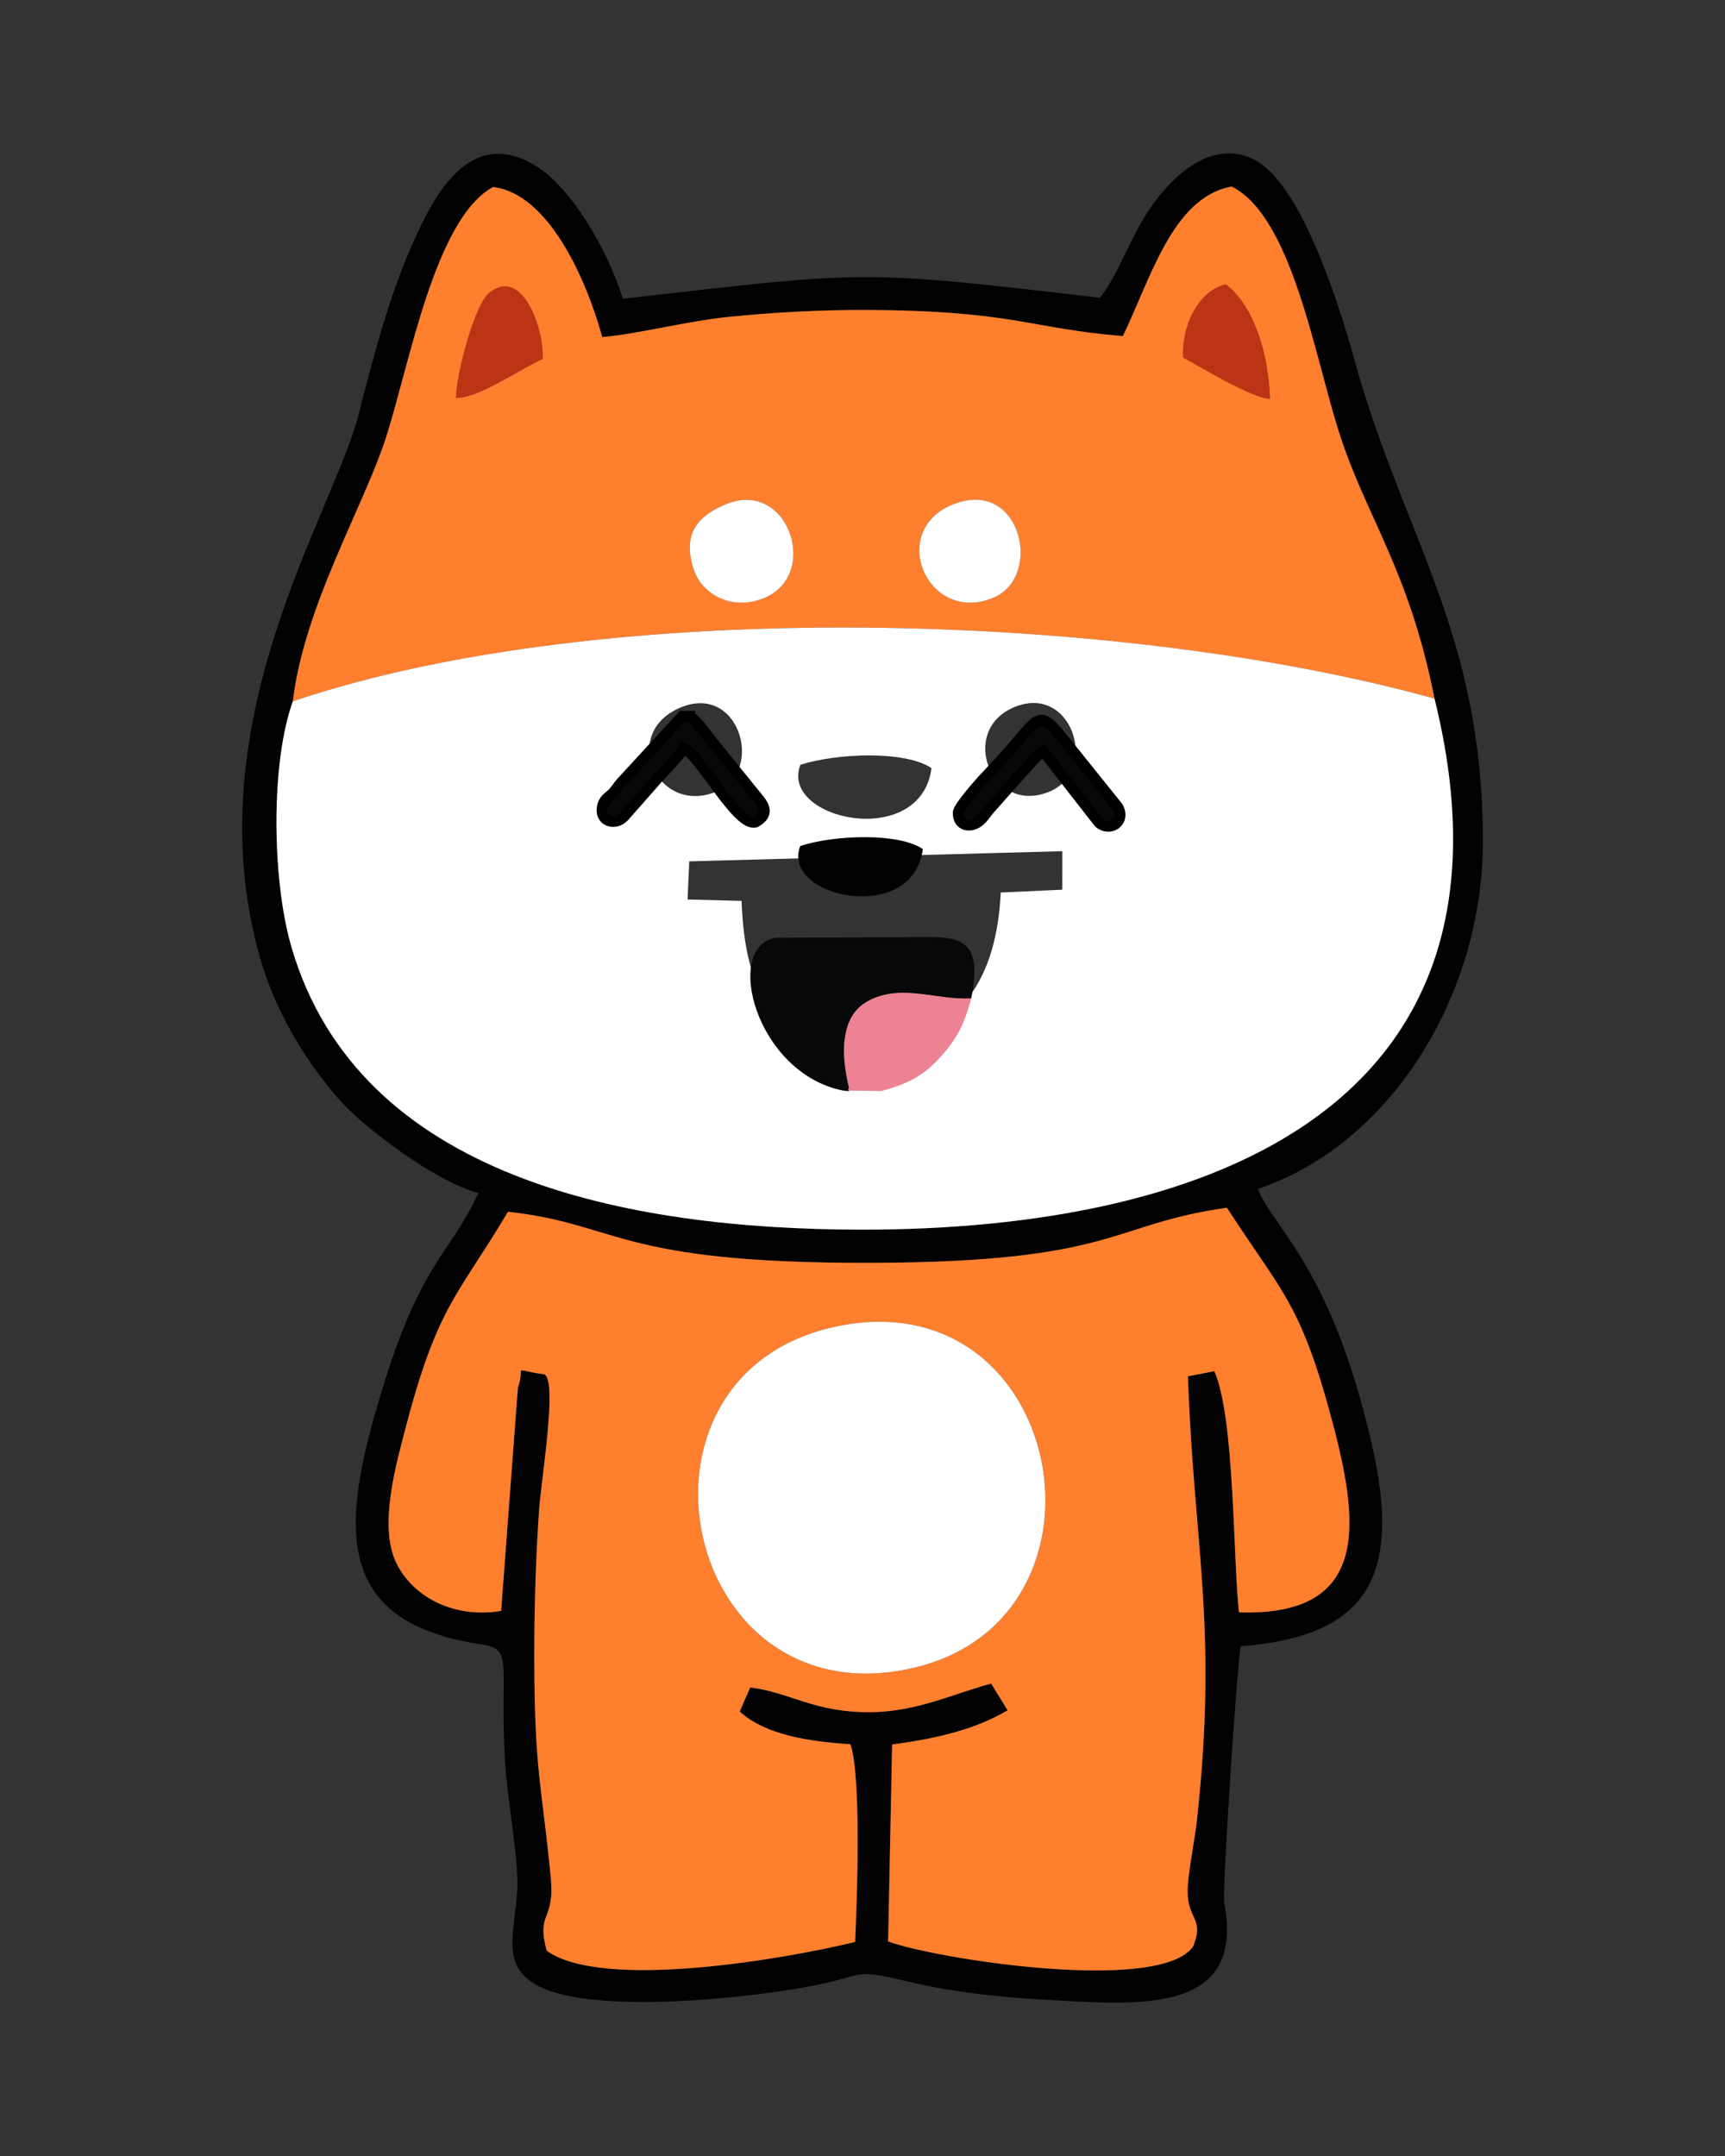 <?xml version="1.0" encoding="UTF-8"?>
<!DOCTYPE svg PUBLIC "-//W3C//DTD SVG 1.1//EN" "http://www.w3.org/Graphics/SVG/1.1/DTD/svg11.dtd">
<!-- Creator: CorelDRAW 2017 -->
<svg xmlns="http://www.w3.org/2000/svg" xml:space="preserve" width="40mm" height="50mm" version="1.1" style="shape-rendering:geometricPrecision; text-rendering:geometricPrecision; image-rendering:optimizeQuality; fill-rule:evenodd; clip-rule:evenodd"
viewBox="0 0 4000 5000"
 xmlns:xlink="http://www.w3.org/1999/xlink">
 <rect x="0" y="0" width="4000" height="5000" fill="#333333" stroke="none"/>
 <defs>
  <style type="text/css">
   <![CDATA[
    .str0 {stroke:black;stroke-width:25;stroke-miterlimit:22.926}
    .fil0 {fill:none}
    .fil2 {fill:#020202}
    .fil6 {fill:#07080A}
    .fil1 {fill:#BD3415}
    .fil5 {fill:#ED8292}
    .fil3 {fill:#FE7F2E}
    .fil4 {fill:white}
   ]]>
  </style>
 </defs>
 <g id="Capa_x0020_1">
  <rect class="fil0" width="4000" height="5000"/>
  <path class="fil1" d="M2743.55 829.34c39.61,21.49 157.85,93.42 201.45,96.01 -3.62,-110 -39.35,-218.09 -102.27,-265.82 -59,11.51 -103.29,89.99 -99.18,169.81z"/>
  <path class="fil1" d="M1057.23 922.5c46.22,4.47 152.55,-68.4 200.89,-89.87 4.45,-68.64 -46.96,-215.92 -123.65,-153.5 -34.4,27.99 -76.1,186.52 -77.24,243.37z"/>
  <path class="fil2" d="M1177.86 2810.25c258.49,28.21 250.45,119.91 841.64,118.41 571.01,-1.45 554.58,-90.06 825.58,-127.73 129.53,200.52 172.02,219.95 247.47,507.65 62.32,237.62 76.36,440.02 -219.43,430.64 -14,-118.03 -9.64,-452.08 -57.22,-559.21l-61.29 11.78c13.72,397.07 69.99,579.04 20.92,1029.27 -5.03,46.11 -21.2,124.51 -21.63,163.14 -0.75,68.54 39.56,63.4 12.7,129.94 -76.98,110.03 -594.67,29.52 -707.17,-11.7l9.25 -456.9c104.64,-13.72 193.11,-34.99 267.85,-79.15l-38.2 -61.96c-85.27,22.66 -172.19,65.44 -278.79,66.28 -133.07,1.04 -183.16,-44.88 -279.95,-57.4 -9.61,23.87 -15.51,34.1 -24.14,56.1 60.81,55.21 163.2,69.48 256.61,75.69 25.71,77.39 15.29,362.29 10.78,458.47 -155.23,38.19 -584.96,113.98 -715.14,20.36 -24.66,-90.95 19.1,-67.4 9.49,-168.54 -20.42,-215.06 -37.56,-240.09 -38.22,-505.48 -0.28,-117.04 3.14,-230.72 10.85,-345.01 4.95,-73.35 43.21,-300.53 12.84,-317.68 -81.39,-10.67 -42.46,-22.74 -61.73,31.01l-38.9 517.62c-112.35,18.67 -206.7,-34.62 -243.61,-112.29 -41.21,-86.72 1.1,-231.74 23.95,-318.98 73.25,-279.72 123.48,-304.94 235.49,-494.33zm-498.83 -1183.85c26.31,-221.49 165.16,-453.06 216.3,-612.5 54.97,-171.39 113.08,-506.24 247.83,-580.13 125.96,14.4 214.56,206.89 253.33,347.95 84.84,-7.28 194.42,-36.88 295.42,-47.02 102.18,-10.25 208.27,-16.08 314.31,-15.78 341.81,0.95 382.54,43.17 597.5,60.48 64.21,-132.4 115.45,-322.13 252.29,-346.77 140.79,70.33 192.74,396.89 250.85,575.81 62.55,192.57 160.7,314.28 219.56,611.73 231.22,935.17 -506.35,1233.31 -1333.48,1231.49 -535.5,-1.17 -1161.77,-118.02 -1317.65,-657.23 -44.3,-153.25 -48.2,-423.53 3.74,-568.03zm430.19 1140.48c-60.99,134.11 -131,160.35 -216.48,434.76 -100.06,321.23 -134.63,559.07 224.28,612.03 76.37,11.28 40.2,44.37 54.34,275.66 4.9,80.17 31.72,226.45 28.22,291 -5.86,108.36 -45.43,190.12 69.26,234.42 136.36,52.67 457.5,19.96 603.37,-7.26 153.17,-28.58 92.61,-44.69 248.91,-8.54 89.15,20.62 197.73,32.97 296.66,38.27 211.57,11.33 472.01,41.41 420.96,-224.36 -4.8,-25.02 28.97,-548.09 38.48,-594.95 298.89,-23.13 372.36,-167 304.43,-465.67 -94.2,-414.16 -228.99,-503.43 -264.95,-595.04 305.74,-101.91 521.86,-447.14 521.86,-806.03 0,-484.64 -184.68,-705.87 -298.71,-1119.47 -41.22,-149.5 -127.88,-409.16 -231.13,-461.32 -102.07,-51.58 -190.84,45.32 -226.99,92.07 -59.85,77.41 -82.54,166.59 -131.12,228.07 -565.89,-66.44 -542.99,-61.66 -1106.27,2.33 -34.17,-110.56 -119.57,-260.35 -205.95,-310.69 -154.69,-90.15 -236.45,80.84 -283.08,186.13 -53.14,119.95 -88.88,256.39 -123.83,393.35 -58.22,228.12 -384.94,717.73 -227.62,1262.75 39.45,136.68 118.65,254.1 187.53,330.91 52.35,58.38 215.14,183.68 317.83,211.58z"/>
  <path class="fil3" d="M1941.86 3075.66c529.55,-108.99 672.71,676.41 176.85,792.17 -541.14,126.33 -706.38,-683.18 -176.85,-792.17zm-764 -265.41c-112.01,189.39 -162.24,214.61 -235.49,494.33 -22.85,87.24 -65.16,232.26 -23.95,318.98 36.91,77.67 131.26,130.96 243.61,112.29l38.9 -517.62c19.27,-53.75 -19.66,-41.68 61.73,-31.01 30.37,17.15 -7.89,244.33 -12.84,317.68 -7.71,114.29 -11.13,227.97 -10.85,345.01 0.66,265.39 17.8,290.42 38.22,505.48 9.61,101.14 -34.15,77.59 -9.49,168.54 130.18,93.62 559.91,17.83 715.14,-20.36 4.51,-96.18 14.93,-381.08 -10.78,-458.47 -93.41,-6.21 -195.8,-20.48 -256.61,-75.69 8.63,-22 14.53,-32.23 24.14,-56.1 96.79,12.52 146.88,58.44 279.95,57.4 106.6,-0.84 193.52,-43.62 278.79,-66.28l38.2 61.96c-74.74,44.16 -163.21,65.43 -267.85,79.15l-9.25 456.9c112.5,41.22 630.19,121.73 707.17,11.7 26.86,-66.54 -13.45,-61.4 -12.7,-129.94 0.43,-38.63 16.6,-117.03 21.63,-163.14 49.07,-450.23 -7.2,-632.2 -20.92,-1029.27l61.29 -11.78c47.58,107.13 43.22,441.18 57.22,559.21 295.79,9.38 281.75,-193.02 219.43,-430.64 -75.45,-287.7 -117.94,-307.13 -247.47,-507.65 -271,37.67 -254.57,126.28 -825.58,127.73 -591.19,1.5 -583.15,-90.2 -841.64,-118.41z"/>
  <path class="fil3" d="M1682.36 1169.72c144.23,-61.24 221.08,162.09 90.19,216.89 -76.75,32.12 -145.04,-10.47 -163.15,-63.57 -29.9,-87.69 11.7,-127.3 72.96,-153.32zm538.83 -4.03c148.89,-48.11 195.92,172.91 82.41,220.51 -156.04,65.43 -251.67,-165.81 -82.41,-220.51zm522.36 -336.35c-4.11,-79.82 40.18,-158.3 99.18,-169.81 62.92,47.73 98.65,155.82 102.27,265.82 -43.6,-2.59 -161.84,-74.52 -201.45,-96.01zm-1686.32 93.16c1.14,-56.85 42.84,-215.38 77.24,-243.37 76.69,-62.42 128.1,84.86 123.65,153.5 -48.34,21.47 -154.67,94.34 -200.89,89.87zm-378.2 703.9c721.47,-243.63 1912.39,-210.2 2647.39,-6.23 -58.86,-297.45 -157.01,-419.16 -219.56,-611.73 -58.11,-178.92 -110.06,-505.48 -250.85,-575.81 -136.84,24.64 -188.08,214.37 -252.29,346.77 -214.96,-17.31 -255.69,-59.53 -597.5,-60.48 -106.04,-0.3 -212.13,5.53 -314.31,15.78 -101,10.14 -210.58,39.74 -295.42,47.02 -38.77,-141.06 -127.37,-333.55 -253.33,-347.95 -134.75,73.89 -192.86,408.74 -247.83,580.13 -51.14,159.44 -189.99,391.01 -216.3,612.5z"/>
  <path class="fil4" d="M2463.38 1973.99l-0.1 89.32 -142.72 6.52c-9.33,196.41 -91.95,334.19 -287.41,347.56 -239.07,16.37 -305.24,-111.98 -313.62,-328.12l-125.22 -3.26 4.01 -88.43 865.06 -23.59zm-607.45 -200.18c84.39,-27.56 244.65,-33.37 304.09,7.72 -24.99,190.86 -353.25,119.71 -304.09,-7.72zm-285.22 -129.7c140.93,-67.47 204.52,142.17 92.52,190.73 -135.4,58.71 -225.19,-127.22 -92.52,-190.73zm779.33 -3.34c135.07,-58.4 200.2,145.72 84.21,194.76 -134.67,56.93 -212.61,-139.25 -84.21,-194.76zm-1671.01 -14.37c-51.94,144.5 -48.04,414.78 -3.74,568.03 155.88,539.21 782.15,656.06 1317.65,657.23 827.13,1.82 1564.7,-296.32 1333.48,-1231.49 -735,-203.97 -1925.92,-237.4 -2647.39,6.23z"/>
  <path class="fil4" d="M1941.86 3075.66c-529.53,108.99 -364.29,918.5 176.85,792.17 495.86,-115.76 352.7,-901.16 -176.85,-792.17z"/>
  <path class="fil4" d="M1682.36 1169.72c-61.26,26.02 -102.86,65.63 -72.96,153.32 18.11,53.1 86.4,95.69 163.15,63.57 130.89,-54.8 54.04,-278.13 -90.19,-216.89z"/>
  <path class="fil4" d="M2221.19 1165.69c-169.26,54.7 -73.63,285.94 82.41,220.51 113.51,-47.6 66.48,-268.62 -82.41,-220.51z"/>
  <path class="fil5" d="M1954.33 2529.09l89.49 1.14c66.32,-17.96 100.3,-38.58 135.87,-77.76 36.28,-39.97 54.99,-71.65 72.49,-137.47 -81.53,4.9 -163.38,-35.96 -240.92,7.03 -62.75,34.78 -62.01,119.91 -42.42,201.37 -7.75,7.81 13.52,8.08 -14.51,5.69z"/>
  <path class="fil6" d="M1954.33 2529.09c28.03,2.39 6.76,2.12 14.51,-5.69 -19.59,-81.46 -20.33,-166.59 42.42,-201.37 77.54,-42.99 159.39,-2.13 240.92,-7.03 31.48,-155.82 -42.53,-141.48 -148.77,-141.48l-305.93 1.36c-120.08,22.2 -44.89,313.39 156.85,354.21z"/>
  <path class="fil6 str0" d="M1599.72 1661.28l-18.01 0 -140.52 152.81c-9.57,10.39 -12.21,17.71 -22.48,27.36 -9.71,9.12 -18.29,13.48 -21.7,28.33 -7.97,34.79 28.69,46.04 49.57,24.31l69.88 -79.26c12.45,-16.09 57.89,-58.34 68.67,-80.42 41.7,21.36 125.16,183.98 166.71,172.15 38.09,-21.1 14.76,-44.62 -2.18,-65.18l-98.05 -121.21c-15.53,-19.67 -34.22,-46.55 -51.89,-58.89z"/>
  <path class="fil6 str0" d="M2419.39 1742.63l128.94 165.24c24.08,21.44 62.15,-0.36 44.21,-35.67l-131 -163.21c-53.27,-65.06 -52.08,-46.47 -126.45,39.01l-47.7 51.41c-10.34,10.49 -64.92,71.39 -65.47,85.33 -1.22,31.39 31.27,38.43 53.84,15.04 9.41,-9.76 13.2,-17.79 22.51,-27.4l69.99 -78.98c17.61,-17.69 31.35,-39.08 51.13,-50.77z"/>
  <path class="fil2" d="M1855.61 1961.93c-45.97,119.16 260.95,185.68 284.31,7.23 -55.57,-38.42 -205.41,-32.99 -284.31,-7.23z"/>
 </g>
</svg>
